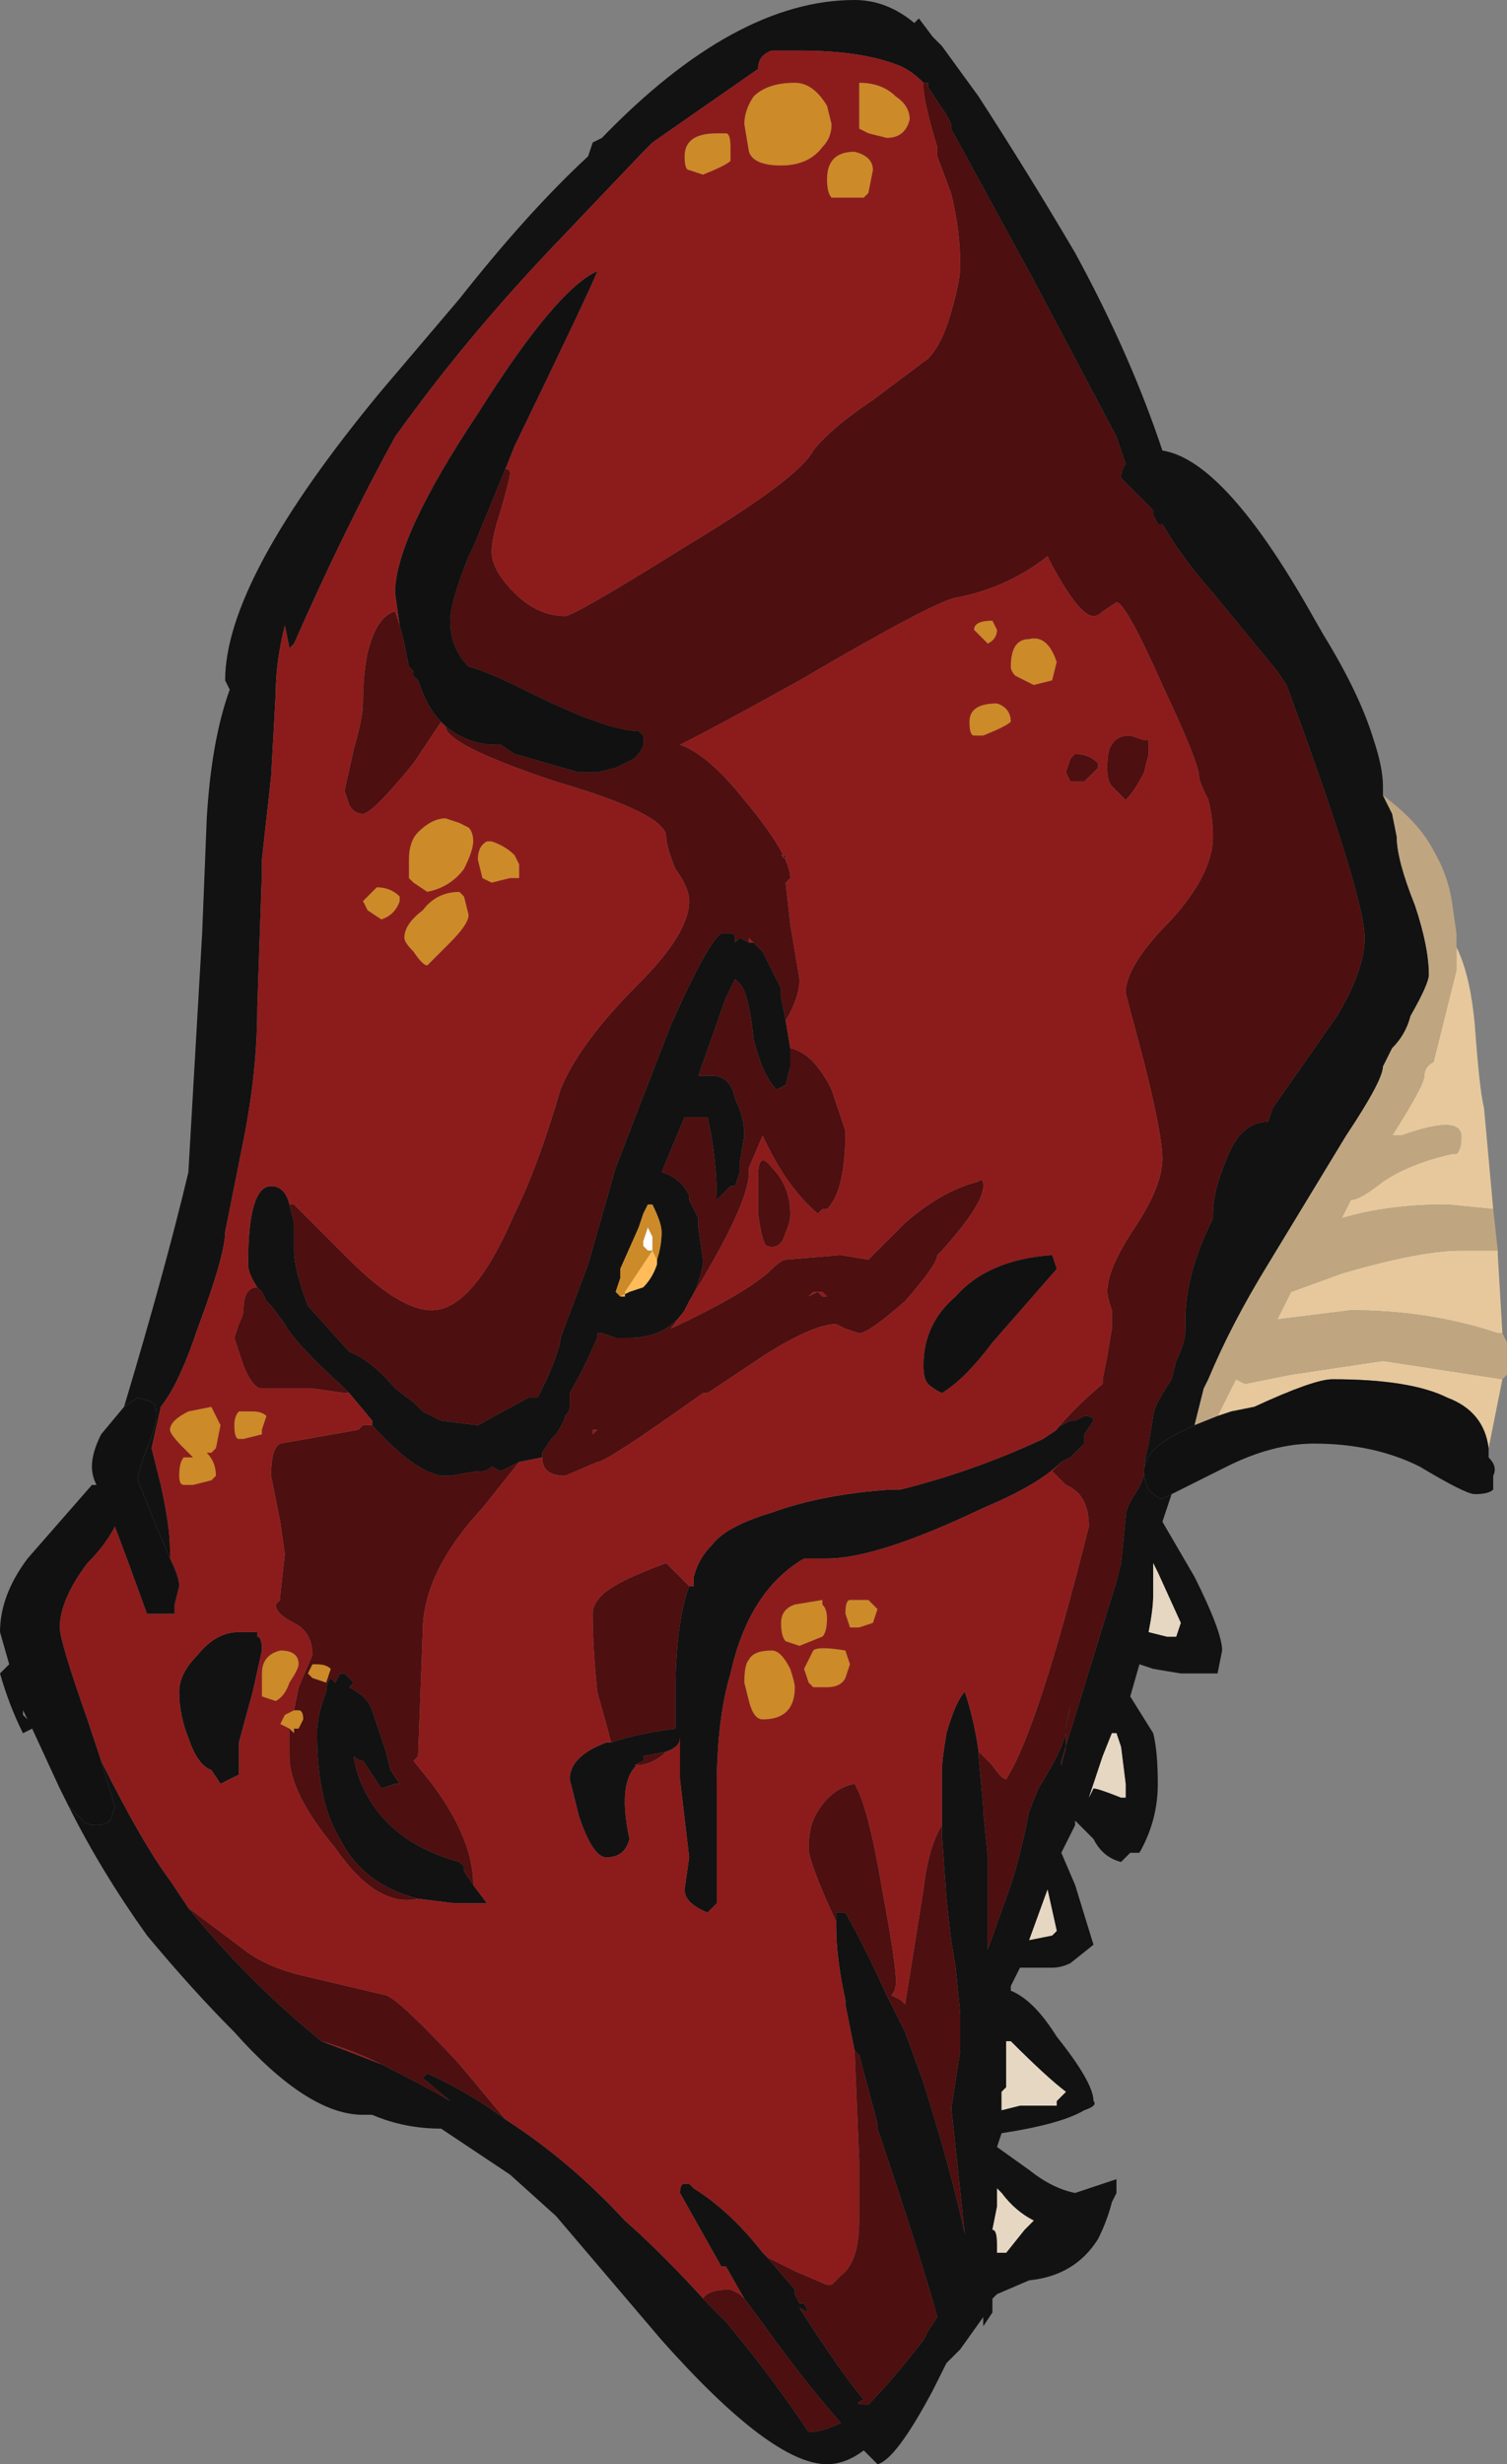 <?xml version="1.0" encoding="UTF-8" standalone="no"?>
<svg xmlns:ffdec="https://www.free-decompiler.com/flash" xmlns:xlink="http://www.w3.org/1999/xlink" ffdec:objectType="shape" height="26.8px" width="16.4px" xmlns="http://www.w3.org/2000/svg">
  <rect width="100%" height="100%" fill="#808080" stroke="none"/>
  <g transform="matrix(1.0, 0.0, 0.0, 1.0, 9.65, 26.25)">
    <path d="M-8.3 -10.95 Q-7.85 -12.45 -7.6 -13.5 L-7.45 -16.1 -7.4 -17.35 Q-7.35 -18.2 -7.15 -18.75 L-7.2 -18.85 Q-7.2 -19.95 -5.5 -22.0 L-4.65 -23.0 Q-3.9 -23.95 -3.25 -24.55 L-3.2 -24.7 -3.1 -24.75 Q-1.65 -26.25 -0.35 -26.25 0.0 -26.25 0.3 -26.0 L0.35 -26.05 0.5 -25.85 0.6 -25.75 1.0 -25.2 Q1.55 -24.35 2.05 -23.5 2.65 -22.4 3.0 -21.35 3.65 -21.25 4.55 -19.7 L4.75 -19.35 Q5.15 -18.7 5.3 -18.2 5.4 -17.9 5.4 -17.7 L5.4 -17.6 5.5 -17.4 5.55 -17.15 Q5.55 -16.9 5.75 -16.4 5.9 -15.95 5.9 -15.65 5.9 -15.55 5.7 -15.2 5.65 -15.0 5.5 -14.85 L5.4 -14.65 Q5.4 -14.5 5.0 -13.9 L4.15 -12.5 Q3.75 -11.85 3.5 -11.25 L3.45 -11.15 3.35 -10.75 3.25 -10.7 Q2.8 -10.5 2.8 -10.25 2.8 -10.15 2.85 -10.05 2.95 -9.95 3.0 -9.95 L3.1 -10.0 3.0 -9.7 3.35 -9.1 Q3.65 -8.5 3.65 -8.3 L3.6 -8.05 3.2 -8.05 2.9 -8.1 2.75 -8.15 2.65 -7.8 2.9 -7.4 Q2.95 -7.2 2.95 -6.85 2.95 -6.45 2.75 -6.1 L2.65 -6.1 2.55 -6.0 Q2.35 -6.05 2.25 -6.25 L2.05 -6.45 2.05 -6.4 1.9 -6.1 2.05 -5.75 2.25 -5.1 2.0 -4.9 Q1.9 -4.85 1.8 -4.85 L1.45 -4.85 1.35 -4.65 1.35 -4.6 Q1.6 -4.5 1.85 -4.1 2.25 -3.6 2.25 -3.4 2.3 -3.35 2.15 -3.3 1.9 -3.15 1.25 -3.05 L1.2 -2.9 1.55 -2.65 Q1.8 -2.45 2.05 -2.4 L2.5 -2.55 2.5 -2.4 2.45 -2.3 Q2.4 -2.1 2.3 -1.9 2.05 -1.5 1.55 -1.45 L1.2 -1.3 1.15 -1.25 1.15 -1.1 1.05 -0.95 1.05 -1.05 0.8 -0.7 0.65 -0.55 0.5 -0.25 Q0.1 0.5 -0.1 0.55 L-0.25 0.4 Q-0.45 0.55 -0.65 0.55 -1.25 0.55 -2.45 -0.8 L-3.6 -2.15 -4.1 -2.6 -4.85 -3.1 Q-5.25 -3.1 -5.6 -3.25 L-5.7 -3.25 Q-6.3 -3.25 -7.1 -4.15 -7.55 -4.6 -8.05 -5.2 -8.55 -5.9 -8.9 -6.6 L-8.75 -6.45 Q-8.7 -6.4 -8.6 -6.4 -8.5 -6.4 -8.45 -6.45 L-8.4 -6.6 -8.55 -7.1 Q-8.1 -6.2 -7.8 -5.8 L-7.6 -5.5 Q-6.95 -4.7 -6.15 -4.05 L-5.5 -3.8 Q-5.0 -3.55 -4.75 -3.4 L-5.05 -3.65 -5.0 -3.7 Q-4.55 -3.5 -4.15 -3.2 -3.45 -2.75 -2.85 -2.1 -2.45 -1.75 -1.95 -1.2 L-1.75 -1.0 Q-1.25 -0.4 -0.85 0.2 -0.7 0.2 -0.5 0.1 -0.9 -0.35 -1.4 -1.05 L-1.55 -1.25 -1.75 -1.6 -1.8 -1.6 -2.25 -2.4 Q-2.25 -2.5 -2.2 -2.5 L-2.15 -2.5 -2.1 -2.45 Q-1.7 -2.2 -1.35 -1.75 L-1.3 -1.7 -1.0 -1.35 -1.0 -1.3 -0.95 -1.2 -0.9 -1.2 -0.85 -1.1 -0.95 -1.15 Q-0.5 -0.45 -0.25 -0.15 -0.4 -0.1 -0.2 -0.1 0.05 -0.35 0.4 -0.8 L0.45 -0.9 0.55 -1.05 Q0.4 -1.6 0.0 -2.8 L-0.1 -3.1 -0.1 -3.15 -0.3 -3.9 -0.35 -3.95 -0.45 -4.45 -0.45 -4.5 Q-0.55 -4.95 -0.55 -5.3 L-0.55 -5.35 -0.55 -5.45 -0.45 -5.45 Q-0.25 -5.1 0.0 -4.55 L0.2 -4.15 0.4 -3.6 Q0.7 -2.65 0.85 -1.95 L0.7 -3.35 0.7 -3.3 0.8 -3.95 0.8 -4.35 0.75 -4.85 0.7 -5.15 0.65 -5.6 0.6 -6.3 0.6 -6.4 0.6 -7.0 Q0.6 -7.1 0.65 -7.4 0.75 -7.75 0.85 -7.85 0.95 -7.55 1.0 -7.2 L1.0 -7.15 1.05 -6.6 1.05 -6.55 1.1 -6.05 1.1 -5.05 1.35 -5.75 Q1.45 -6.05 1.55 -6.55 L1.65 -6.8 Q1.9 -7.2 1.95 -7.4 L1.95 -7.25 1.9 -7.05 1.9 -7.1 2.5 -9.05 2.55 -9.25 2.6 -9.75 Q2.6 -9.85 2.7 -10.0 2.8 -10.15 2.8 -10.25 2.8 -10.35 2.85 -10.55 L2.9 -10.85 Q2.9 -10.95 3.1 -11.25 L3.15 -11.45 Q3.25 -11.65 3.25 -11.8 L3.25 -11.9 Q3.25 -12.4 3.55 -13.0 L3.55 -13.05 Q3.55 -13.3 3.7 -13.65 3.85 -14.05 4.15 -14.05 L4.2 -14.2 4.9 -15.2 Q5.2 -15.7 5.2 -16.05 5.2 -16.5 4.35 -18.8 L4.25 -18.95 3.55 -19.8 Q3.2 -20.2 3.0 -20.55 L2.95 -20.55 2.9 -20.65 2.9 -20.7 2.55 -21.05 Q2.55 -21.15 2.6 -21.2 2.55 -21.35 2.5 -21.5 L1.6 -23.2 0.7 -24.85 0.7 -24.9 0.65 -25.0 0.45 -25.3 0.45 -25.35 0.4 -25.35 Q0.25 -25.5 0.1 -25.55 -0.3 -25.7 -0.95 -25.7 L-1.25 -25.7 Q-1.4 -25.65 -1.4 -25.5 L-2.55 -24.7 -2.65 -24.6 -3.65 -23.55 Q-4.6 -22.55 -5.35 -21.5 -5.9 -20.5 -6.45 -19.25 L-6.5 -19.2 -6.55 -19.45 Q-6.65 -19.05 -6.65 -18.7 L-6.7 -17.8 -6.8 -16.9 -6.8 -16.75 -6.85 -15.3 Q-6.85 -14.6 -7.0 -13.85 L-7.2 -12.85 Q-7.2 -12.6 -7.5 -11.8 -7.7 -11.2 -7.9 -10.95 L-8.0 -10.5 -7.9 -10.1 Q-7.8 -9.65 -7.8 -9.4 L-7.8 -9.3 -7.95 -9.65 -8.15 -10.15 Q-8.15 -10.25 -8.05 -10.5 -7.95 -10.75 -7.95 -10.85 -7.95 -11.0 -8.0 -11.0 L-8.15 -11.05 -8.3 -10.95 M-6.5 -13.15 L-6.45 -12.95 -6.45 -12.65 Q-6.45 -12.45 -6.3 -12.05 L-5.85 -11.55 Q-5.6 -11.45 -5.35 -11.15 L-5.15 -11.0 -5.05 -10.9 -4.85 -10.8 -4.45 -10.75 -3.9 -11.05 -3.8 -11.05 -3.7 -11.25 Q-3.55 -11.6 -3.55 -11.7 L-3.25 -12.5 -2.95 -13.55 -2.7 -14.2 -2.35 -15.1 Q-1.95 -16.0 -1.8 -16.1 L-1.7 -16.1 Q-1.65 -16.1 -1.65 -16.05 L-1.65 -16.0 -1.6 -16.05 -1.5 -16.0 -1.45 -16.0 -1.35 -15.9 -1.15 -15.5 -1.15 -15.4 -1.1 -15.15 -1.05 -14.85 -1.05 -14.65 -1.1 -14.45 -1.2 -14.4 Q-1.35 -14.55 -1.45 -14.95 -1.5 -15.45 -1.6 -15.55 L-1.65 -15.6 -1.75 -15.4 -2.05 -14.55 -1.9 -14.55 Q-1.7 -14.55 -1.65 -14.3 -1.55 -14.1 -1.55 -13.9 L-1.6 -13.6 -1.6 -13.5 -1.65 -13.35 -1.7 -13.35 -1.75 -13.3 Q-1.8 -13.25 -1.85 -13.2 -1.85 -13.65 -1.95 -14.1 L-2.2 -14.1 -2.45 -13.5 Q-2.25 -13.45 -2.15 -13.25 L-2.15 -13.2 -2.05 -13.0 -2.05 -12.95 -2.05 -12.9 -2.0 -12.55 -2.0 -12.5 Q-2.05 -12.25 -2.15 -12.1 L-2.2 -12.0 Q-2.4 -11.7 -2.8 -11.7 L-2.95 -11.7 -3.1 -11.75 -3.15 -11.75 -3.15 -11.7 Q-3.3 -11.35 -3.45 -11.1 -3.45 -11.05 -3.45 -10.95 -3.45 -10.9 -3.5 -10.85 -3.5 -10.8 -3.6 -10.65 L-3.65 -10.6 -3.75 -10.45 -3.75 -10.4 -4.0 -10.35 -4.2 -10.25 -4.3 -10.3 Q-4.35 -10.25 -4.4 -10.25 L-4.45 -10.25 -4.75 -10.2 -4.85 -10.2 Q-5.15 -10.25 -5.6 -10.75 L-5.6 -10.8 -5.85 -11.1 -5.9 -11.15 Q-6.45 -11.65 -6.55 -11.85 L-6.7 -12.05 -6.75 -12.1 -6.8 -12.2 -6.85 -12.25 Q-6.95 -12.4 -6.95 -12.5 -6.95 -13.35 -6.7 -13.35 -6.55 -13.35 -6.5 -13.15 M1.85 -10.7 L1.8 -10.7 2.0 -10.8 2.05 -10.8 2.15 -10.85 Q2.25 -10.85 2.25 -10.8 L2.15 -10.65 2.15 -10.55 2.0 -10.4 1.9 -10.35 Q1.65 -10.1 1.05 -9.85 -0.1 -9.3 -0.65 -9.3 L-0.9 -9.3 Q-1.5 -8.95 -1.7 -8.05 -1.85 -7.55 -1.85 -6.8 L-1.85 -5.55 -1.95 -5.45 Q-2.2 -5.55 -2.2 -5.7 L-2.15 -6.05 -2.25 -6.9 -2.25 -7.35 Q-2.25 -7.25 -2.4 -7.2 L-2.65 -7.15 -2.65 -7.1 Q-2.95 -6.95 -2.8 -6.25 -2.85 -6.05 -3.05 -6.05 -3.2 -6.05 -3.35 -6.5 L-3.45 -6.9 Q-3.45 -7.15 -3.05 -7.3 L-3.0 -7.3 Q-2.7 -7.4 -2.3 -7.45 L-2.3 -7.8 Q-2.3 -8.6 -2.15 -9.0 L-2.1 -9.0 -2.1 -9.1 Q-2.05 -9.3 -1.9 -9.45 -1.75 -9.65 -1.25 -9.8 -0.7 -10.0 0.05 -10.05 L0.15 -10.05 Q0.95 -10.25 1.7 -10.6 L1.85 -10.7 M-4.5 -5.75 L-4.35 -5.55 -4.7 -5.55 -5.1 -5.6 Q-5.7 -5.75 -5.95 -6.25 -6.2 -6.65 -6.2 -7.4 -6.2 -7.6 -6.1 -7.85 -6.1 -7.95 -6.05 -8.0 L-6.0 -7.95 -5.95 -8.05 -5.9 -8.05 -5.8 -7.95 -5.85 -7.9 Q-5.65 -7.8 -5.6 -7.65 L-5.45 -7.2 -5.4 -7.0 -5.3 -6.85 -5.35 -6.85 -5.5 -6.8 -5.7 -7.1 Q-5.75 -7.1 -5.8 -7.15 -5.75 -6.8 -5.5 -6.5 -5.2 -6.15 -4.65 -6.0 L-4.6 -5.95 -4.6 -5.9 -4.5 -5.75 M2.0 -7.7 L1.95 -7.45 1.95 -7.5 2.0 -7.7 M2.45 -7.4 L2.35 -7.15 2.2 -6.7 2.25 -6.8 Q2.3 -6.8 2.55 -6.7 L2.6 -6.7 2.6 -6.85 2.55 -7.25 2.5 -7.4 2.45 -7.4 M2.9 -9.25 L2.9 -8.9 Q2.9 -8.75 2.85 -8.5 L3.05 -8.45 3.15 -8.45 3.2 -8.6 2.95 -9.15 2.9 -9.25 M1.3 -4.05 L1.3 -3.55 1.25 -3.5 1.25 -3.3 1.45 -3.35 1.85 -3.35 1.85 -3.4 1.95 -3.5 Q1.75 -3.65 1.35 -4.05 L1.3 -4.05 M1.8 -5.2 L1.85 -5.25 1.75 -5.7 1.55 -5.15 1.8 -5.2 M1.6 -2.1 Q1.4 -2.2 1.25 -2.4 L1.2 -2.45 1.2 -2.25 1.15 -2.0 Q1.2 -2.0 1.2 -1.85 L1.2 -1.75 1.3 -1.75 1.5 -2.0 1.6 -2.1 M-2.5 -12.55 Q-2.45 -12.7 -2.45 -12.85 -2.45 -12.95 -2.55 -13.15 L-2.6 -13.15 -2.65 -13.05 -2.7 -12.9 -2.9 -12.45 -2.9 -12.35 -2.95 -12.2 -2.9 -12.15 -2.8 -12.2 -2.65 -12.25 Q-2.55 -12.35 -2.5 -12.5 L-2.5 -12.55 M-7.7 -7.85 Q-7.7 -8.05 -7.5 -8.25 -7.3 -8.5 -7.05 -8.5 L-6.85 -8.5 -6.85 -8.45 Q-6.8 -8.45 -6.8 -8.3 L-6.9 -7.85 -7.05 -7.3 Q-7.05 -7.2 -7.05 -7.1 L-7.05 -6.95 -7.25 -6.85 -7.35 -7.0 Q-7.5 -7.05 -7.6 -7.35 -7.7 -7.6 -7.7 -7.85" fill="#121212" fill-rule="evenodd" stroke="none"/>
    <path d="M0.0 -24.75 L-0.2 -24.8 -0.3 -24.85 -0.3 -25.35 Q-0.05 -25.35 0.1 -25.2 0.25 -25.1 0.25 -24.95 0.2 -24.75 0.0 -24.75 M1.35 -19.0 Q1.35 -19.3 1.55 -19.3 1.75 -19.35 1.85 -19.05 L1.8 -18.85 1.6 -18.8 1.4 -18.9 Q1.35 -18.95 1.35 -19.0 M1.1 -19.25 Q1.0 -19.35 0.95 -19.4 0.95 -19.5 1.15 -19.5 L1.2 -19.4 Q1.2 -19.3 1.1 -19.25 M1.35 -18.4 Q1.3 -18.35 1.05 -18.25 L0.95 -18.25 Q0.9 -18.25 0.9 -18.4 0.9 -18.6 1.2 -18.6 1.35 -18.55 1.35 -18.4 M-6.5 -7.45 L-6.6 -7.5 -6.55 -7.6 -6.45 -7.65 -6.4 -7.65 Q-6.35 -7.65 -6.35 -7.55 L-6.4 -7.45 -6.45 -7.45 -6.45 -7.4 -6.5 -7.45 M-1.75 -24.8 Q-1.7 -24.8 -1.7 -24.65 L-1.7 -24.5 Q-1.75 -24.45 -2.0 -24.35 L-2.15 -24.4 Q-2.2 -24.4 -2.2 -24.55 -2.2 -24.8 -1.85 -24.8 L-1.75 -24.8 M-1.0 -25.35 Q-0.8 -25.35 -0.65 -25.1 L-0.6 -24.9 Q-0.6 -24.75 -0.7 -24.65 -0.85 -24.45 -1.15 -24.45 -1.45 -24.45 -1.5 -24.6 L-1.55 -24.9 Q-1.55 -25.05 -1.45 -25.2 -1.3 -25.35 -1.0 -25.35 M-0.15 -24.4 L-0.2 -24.15 -0.25 -24.1 -0.6 -24.1 Q-0.65 -24.15 -0.65 -24.3 -0.65 -24.6 -0.35 -24.6 -0.15 -24.55 -0.15 -24.4 M-4.05 -16.95 L-4.0 -16.85 -4.0 -16.7 -4.1 -16.7 -4.3 -16.65 -4.4 -16.7 -4.45 -16.9 Q-4.45 -17.05 -4.35 -17.1 L-4.3 -17.1 Q-4.15 -17.05 -4.05 -16.95 M-4.55 -17.25 Q-4.5 -17.2 -4.5 -17.1 -4.5 -17.0 -4.6 -16.8 -4.75 -16.6 -5.0 -16.55 L-5.15 -16.65 -5.2 -16.7 -5.2 -16.9 Q-5.2 -17.1 -5.1 -17.2 -4.95 -17.35 -4.8 -17.35 L-4.65 -17.3 -4.55 -17.25 M-5.05 -16.35 Q-4.9 -16.55 -4.65 -16.55 L-4.6 -16.5 -4.55 -16.3 Q-4.55 -16.2 -4.75 -16.0 L-5.0 -15.75 Q-5.05 -15.75 -5.15 -15.9 -5.25 -16.0 -5.25 -16.05 -5.25 -16.2 -5.05 -16.35 M-5.3 -16.45 Q-5.35 -16.3 -5.5 -16.25 L-5.65 -16.35 -5.7 -16.45 -5.55 -16.6 Q-5.4 -16.6 -5.3 -16.5 L-5.3 -16.45 M-2.9 -12.15 L-2.95 -12.2 -2.9 -12.35 -2.9 -12.45 -2.7 -12.9 -2.65 -13.05 -2.6 -13.15 -2.55 -13.15 Q-2.45 -12.95 -2.45 -12.85 -2.45 -12.7 -2.5 -12.55 L-2.55 -12.65 -2.85 -12.2 -2.85 -12.15 -2.9 -12.15 M-2.55 -12.65 L-2.55 -12.8 -2.6 -12.9 -2.65 -12.75 -2.65 -12.7 -2.6 -12.65 -2.55 -12.65 M-0.2 -8.85 L-0.1 -8.75 -0.15 -8.6 -0.3 -8.55 -0.4 -8.55 -0.45 -8.7 Q-0.45 -8.85 -0.4 -8.85 L-0.2 -8.85 M-1.5 -8.2 Q-1.45 -8.3 -1.25 -8.3 -1.15 -8.3 -1.05 -8.1 -1.0 -7.95 -1.0 -7.9 -1.0 -7.55 -1.35 -7.55 -1.45 -7.55 -1.5 -7.75 L-1.55 -7.95 Q-1.55 -8.15 -1.5 -8.2 M-0.7 -8.8 Q-0.65 -8.75 -0.65 -8.65 -0.65 -8.5 -0.7 -8.45 L-0.95 -8.35 -1.1 -8.4 Q-1.15 -8.45 -1.15 -8.6 -1.15 -8.75 -1.0 -8.8 L-0.7 -8.85 -0.7 -8.8 M-0.4 -8.15 L-0.45 -8.0 Q-0.5 -7.9 -0.65 -7.9 L-0.8 -7.9 -0.85 -7.95 -0.9 -8.1 -0.8 -8.3 Q-0.75 -8.35 -0.45 -8.3 L-0.4 -8.15 M-7.6 -10.9 L-7.35 -10.95 -7.25 -10.75 -7.3 -10.5 -7.35 -10.45 -7.4 -10.45 Q-7.3 -10.35 -7.3 -10.2 L-7.35 -10.15 -7.55 -10.1 -7.65 -10.1 Q-7.7 -10.1 -7.7 -10.2 -7.7 -10.35 -7.65 -10.4 L-7.55 -10.4 -7.65 -10.5 Q-7.8 -10.65 -7.8 -10.7 -7.8 -10.8 -7.6 -10.9 M-6.8 -10.7 L-6.8 -10.65 -7.0 -10.6 -7.05 -10.6 Q-7.1 -10.6 -7.1 -10.75 -7.1 -10.85 -7.05 -10.9 L-6.9 -10.9 Q-6.8 -10.9 -6.75 -10.85 L-6.8 -10.7 M-6.5 -7.95 Q-6.55 -7.8 -6.65 -7.75 L-6.8 -7.8 -6.8 -8.05 Q-6.8 -8.25 -6.6 -8.3 -6.4 -8.3 -6.4 -8.15 -6.4 -8.1 -6.5 -7.95 M-6.3 -8.05 L-6.25 -8.15 -6.2 -8.15 Q-6.1 -8.15 -6.05 -8.1 L-6.1 -7.95 -6.25 -8.0 -6.3 -8.05" fill="#cc8a28" fill-rule="evenodd" stroke="none"/>
    <path d="M-2.9 -12.15 L-2.85 -12.15 -2.85 -12.2 -2.55 -12.65 -2.5 -12.55 -2.5 -12.5 Q-2.55 -12.35 -2.65 -12.25 L-2.8 -12.2 -2.9 -12.15" fill="#ffbc59" fill-rule="evenodd" stroke="none"/>
    <path d="M-2.55 -12.65 L-2.6 -12.65 -2.65 -12.7 -2.65 -12.75 -2.6 -12.9 -2.55 -12.8 -2.55 -12.65" fill="#ffffff" fill-rule="evenodd" stroke="none"/>
    <path d="M0.4 -25.35 L0.45 -25.35 0.45 -25.3 0.65 -25.0 0.7 -24.9 0.7 -24.85 1.6 -23.2 2.5 -21.5 Q2.55 -21.35 2.6 -21.2 2.55 -21.15 2.55 -21.05 L2.9 -20.7 2.9 -20.65 2.95 -20.55 3.0 -20.55 Q3.2 -20.2 3.55 -19.8 L4.25 -18.95 4.35 -18.8 Q5.2 -16.5 5.2 -16.05 5.2 -15.7 4.9 -15.2 L4.2 -14.2 4.15 -14.05 Q3.85 -14.05 3.7 -13.65 3.55 -13.3 3.55 -13.05 L3.55 -13.0 Q3.25 -12.4 3.25 -11.9 L3.25 -11.8 Q3.25 -11.65 3.15 -11.45 L3.1 -11.25 Q2.9 -10.95 2.9 -10.85 L2.85 -10.55 Q2.8 -10.35 2.8 -10.25 2.8 -10.15 2.7 -10.0 2.6 -9.85 2.6 -9.75 L2.55 -9.25 2.5 -9.05 1.9 -7.1 1.9 -7.05 1.95 -7.25 1.95 -7.4 Q1.9 -7.2 1.65 -6.8 L1.55 -6.55 Q1.45 -6.05 1.35 -5.75 L1.1 -5.05 1.1 -6.05 1.05 -6.55 1.05 -6.6 1.0 -7.15 1.0 -7.2 1.15 -7.05 Q1.25 -6.9 1.3 -6.9 1.65 -7.45 2.2 -9.65 2.2 -10.0 1.95 -10.1 L1.8 -10.25 1.9 -10.35 2.0 -10.4 2.15 -10.55 2.15 -10.65 2.25 -10.8 Q2.25 -10.85 2.15 -10.85 L2.05 -10.8 2.0 -10.8 1.8 -10.7 1.85 -10.7 Q2.0 -10.9 2.35 -11.2 L2.35 -11.25 2.4 -11.5 2.45 -11.8 2.45 -12.0 Q2.4 -12.15 2.4 -12.2 2.4 -12.45 2.7 -12.9 3.0 -13.35 3.0 -13.65 3.0 -13.9 2.8 -14.7 L2.6 -15.45 Q2.6 -15.75 3.1 -16.25 3.55 -16.75 3.55 -17.15 3.55 -17.35 3.5 -17.55 3.4 -17.75 3.4 -17.8 3.4 -17.95 3.0 -18.8 2.6 -19.7 2.5 -19.7 L2.35 -19.6 Q2.3 -19.55 2.25 -19.55 2.1 -19.55 1.8 -20.1 L1.75 -20.2 Q1.3 -19.85 0.75 -19.75 0.5 -19.7 -0.95 -18.85 -1.85 -18.35 -2.25 -18.15 -1.95 -18.05 -1.55 -17.55 -1.05 -16.95 -1.05 -16.7 L-1.1 -16.65 -1.05 -16.2 -0.95 -15.6 Q-0.95 -15.4 -1.1 -15.15 L-1.15 -15.4 -1.15 -15.5 -1.35 -15.9 -1.45 -16.0 -1.5 -16.05 -1.5 -16.0 -1.6 -16.05 -1.65 -16.0 -1.65 -16.05 Q-1.65 -16.1 -1.7 -16.1 L-1.8 -16.1 Q-1.95 -16.0 -2.35 -15.1 L-2.7 -14.2 -2.95 -13.55 -3.25 -12.5 -3.55 -11.7 Q-3.55 -11.6 -3.7 -11.25 L-3.8 -11.05 -3.9 -11.05 -4.45 -10.75 -4.85 -10.8 -5.05 -10.9 -5.15 -11.0 -5.35 -11.15 Q-5.6 -11.45 -5.85 -11.55 L-6.3 -12.05 Q-6.45 -12.45 -6.45 -12.65 L-6.45 -12.95 -6.5 -13.15 -6.45 -13.15 -5.85 -12.55 Q-5.3 -12.0 -4.95 -12.0 -4.5 -12.0 -4.05 -13.05 -3.8 -13.55 -3.55 -14.4 -3.35 -14.9 -2.7 -15.55 -2.15 -16.1 -2.15 -16.45 -2.15 -16.6 -2.3 -16.8 -2.4 -17.05 -2.4 -17.15 -2.4 -17.4 -3.6 -17.75 -4.8 -18.15 -4.8 -18.35 -4.55 -18.15 -4.25 -18.15 L-4.2 -18.15 -4.05 -18.05 -3.35 -17.85 -3.15 -17.85 -2.95 -17.9 -2.75 -18.0 Q-2.65 -18.1 -2.65 -18.15 L-2.65 -18.25 -2.7 -18.3 Q-3.05 -18.3 -3.95 -18.75 -4.35 -18.95 -4.55 -19.0 -4.75 -19.2 -4.75 -19.5 -4.75 -19.7 -4.55 -20.2 L-4.5 -20.3 -4.15 -21.15 Q-4.1 -21.15 -4.1 -21.1 -4.1 -21.05 -4.2 -20.7 -4.3 -20.4 -4.3 -20.25 -4.3 -20.05 -4.05 -19.8 -3.8 -19.55 -3.5 -19.55 -3.4 -19.55 -2.2 -20.3 -0.95 -21.05 -0.8 -21.35 -0.6 -21.6 -0.15 -21.9 L0.45 -22.35 Q0.6 -22.5 0.7 -22.85 0.8 -23.2 0.8 -23.35 0.8 -23.75 0.7 -24.15 L0.55 -24.55 0.55 -24.65 Q0.4 -25.15 0.4 -25.3 L0.4 -25.35 M0.6 -6.4 L0.6 -6.3 0.65 -5.6 0.7 -5.15 0.75 -4.85 0.8 -4.35 0.8 -3.95 0.7 -3.3 0.7 -3.35 0.85 -1.95 Q0.7 -2.65 0.4 -3.6 L0.2 -4.15 0.0 -4.55 Q-0.25 -5.1 -0.45 -5.45 L-0.55 -5.45 -0.55 -5.35 Q-0.85 -6.0 -0.85 -6.15 -0.85 -6.4 -0.75 -6.55 -0.6 -6.8 -0.35 -6.85 -0.2 -6.6 -0.05 -5.7 0.1 -4.9 0.1 -4.7 0.1 -4.6 0.05 -4.55 L0.05 -4.55 0.15 -4.5 0.2 -4.45 0.4 -5.7 Q0.45 -6.15 0.6 -6.4 M-0.45 -4.5 L-0.45 -4.45 -0.45 -4.5 M-0.35 -3.95 L-0.3 -3.9 -0.1 -3.15 -0.1 -3.1 0.0 -2.8 Q0.4 -1.6 0.55 -1.05 L0.45 -0.9 0.4 -0.8 Q0.05 -0.35 -0.2 -0.1 -0.4 -0.1 -0.25 -0.15 -0.5 -0.45 -0.95 -1.15 L-0.85 -1.1 -0.9 -1.2 -0.95 -1.2 -1.0 -1.3 -1.0 -1.35 -1.3 -1.7 -1.0 -1.55 -0.65 -1.4 -0.6 -1.4 -0.5 -1.5 Q-0.3 -1.65 -0.3 -2.1 L-0.3 -2.75 -0.35 -3.95 M-1.55 -1.25 L-1.4 -1.05 Q-0.9 -0.35 -0.5 0.1 -0.7 0.2 -0.85 0.2 -1.25 -0.4 -1.75 -1.0 L-1.95 -1.2 -2.0 -1.25 Q-1.95 -1.35 -1.7 -1.35 L-1.6 -1.3 -1.55 -1.25 M-4.15 -3.2 Q-4.55 -3.5 -5.0 -3.7 L-5.05 -3.65 -4.75 -3.4 Q-5.0 -3.55 -5.5 -3.8 -5.8 -3.95 -6.15 -4.05 -6.95 -4.7 -7.6 -5.5 L-7.0 -5.05 Q-6.75 -4.85 -6.3 -4.75 L-5.45 -4.55 Q-5.3 -4.5 -4.65 -3.8 L-4.15 -3.2 M1.95 -17.85 L2.0 -18.0 2.05 -18.05 Q2.2 -18.05 2.3 -17.95 L2.3 -17.9 2.15 -17.75 2.0 -17.75 1.95 -17.85 M2.8 -18.2 L2.85 -18.2 2.85 -18.05 2.8 -17.85 Q2.7 -17.65 2.6 -17.55 L2.45 -17.7 Q2.4 -17.75 2.4 -17.9 2.4 -18.1 2.45 -18.15 2.5 -18.25 2.65 -18.25 L2.8 -18.2 M-2.2 -12.0 L-2.35 -11.8 Q-1.6 -12.15 -1.3 -12.4 -1.15 -12.55 -1.1 -12.55 L-0.5 -12.6 -0.2 -12.55 0.2 -12.95 Q0.6 -13.3 1.0 -13.4 1.05 -13.45 1.05 -13.35 1.05 -13.15 0.6 -12.65 L0.55 -12.6 0.55 -12.6 Q0.55 -12.5 0.2 -12.1 -0.2 -11.75 -0.3 -11.75 L-0.45 -11.8 -0.55 -11.85 Q-0.8 -11.85 -1.35 -11.5 L-1.95 -11.1 -2.0 -11.1 Q-3.05 -10.35 -3.15 -10.35 L-3.5 -10.2 Q-3.75 -10.2 -3.75 -10.4 L-3.75 -10.45 -3.65 -10.6 -3.6 -10.65 Q-3.5 -10.8 -3.5 -10.85 -3.45 -10.9 -3.45 -10.95 -3.45 -11.05 -3.45 -11.1 -3.3 -11.35 -3.15 -11.7 L-3.15 -11.75 -3.1 -11.75 -2.95 -11.7 -2.8 -11.7 Q-2.4 -11.7 -2.2 -12.0 M-4.0 -10.35 L-4.4 -9.85 Q-5.05 -9.15 -5.05 -8.5 L-5.1 -7.15 -5.15 -7.1 -4.95 -6.85 Q-4.5 -6.25 -4.5 -5.75 L-4.6 -5.9 -4.6 -5.95 -4.65 -6.0 Q-5.2 -6.15 -5.5 -6.5 -5.75 -6.8 -5.8 -7.15 -5.75 -7.1 -5.7 -7.1 L-5.5 -6.8 -5.35 -6.85 -5.3 -6.85 -5.4 -7.0 -5.45 -7.2 -5.6 -7.65 Q-5.65 -7.8 -5.85 -7.9 L-5.8 -7.95 -5.9 -8.05 -5.95 -8.05 -6.0 -7.95 -6.05 -8.0 Q-6.1 -7.95 -6.1 -7.85 -6.2 -7.6 -6.2 -7.4 -6.2 -6.65 -5.95 -6.25 -5.7 -5.75 -5.1 -5.6 -5.55 -5.5 -6.0 -6.15 -6.5 -6.75 -6.5 -7.15 L-6.5 -7.45 -6.45 -7.4 -6.45 -7.45 -6.4 -7.45 -6.35 -7.55 Q-6.35 -7.65 -6.4 -7.65 L-6.45 -7.65 -6.4 -7.9 -6.25 -8.25 Q-6.25 -8.5 -6.45 -8.6 -6.65 -8.7 -6.65 -8.8 L-6.6 -8.85 -6.6 -8.9 -6.55 -9.35 -6.6 -9.7 -6.7 -10.2 Q-6.7 -10.5 -6.6 -10.55 L-5.75 -10.7 -5.7 -10.75 -5.6 -10.75 Q-5.15 -10.25 -4.85 -10.2 L-4.75 -10.2 -4.45 -10.25 -4.4 -10.25 Q-4.35 -10.25 -4.3 -10.3 L-4.2 -10.25 -4.0 -10.35 M-5.85 -11.1 L-5.9 -11.1 -6.25 -11.15 -6.8 -11.15 Q-6.9 -11.15 -7.0 -11.4 L-7.1 -11.7 -7.05 -11.85 Q-7.0 -11.95 -7.0 -12.0 -7.0 -12.25 -6.85 -12.25 L-6.8 -12.2 -6.75 -12.1 -6.7 -12.05 -6.55 -11.85 Q-6.45 -11.65 -5.9 -11.15 L-5.85 -11.1 M-2.15 -9.0 Q-2.3 -8.6 -2.3 -7.8 L-2.3 -7.45 Q-2.7 -7.4 -3.0 -7.3 -3.05 -7.5 -3.15 -7.85 -3.2 -8.35 -3.2 -8.7 -3.2 -8.8 -3.1 -8.9 -2.95 -9.05 -2.4 -9.25 L-2.15 -9.0 M-2.65 -7.1 L-2.65 -7.15 -2.4 -7.2 Q-2.55 -7.05 -2.75 -7.05 L-2.65 -7.1 M2.0 -7.7 L1.95 -7.5 1.95 -7.45 2.0 -7.7 M-5.3 -19.45 L-5.25 -19.25 -5.2 -19.0 -5.15 -18.95 -5.15 -18.9 -5.1 -18.85 Q-5.0 -18.55 -4.85 -18.4 L-5.15 -17.95 Q-5.6 -17.4 -5.7 -17.4 -5.8 -17.4 -5.85 -17.5 L-5.9 -17.65 -5.8 -18.1 Q-5.7 -18.45 -5.7 -18.6 -5.7 -18.9 -5.65 -19.15 -5.55 -19.55 -5.35 -19.6 L-5.3 -19.45 M-1.1 -16.9 L-1.15 -16.95 -1.1 -16.95 -1.1 -16.9 M-2.05 -12.95 L-2.05 -13.0 -2.15 -13.2 -2.15 -13.25 Q-2.25 -13.45 -2.45 -13.5 L-2.2 -14.1 -1.95 -14.1 Q-1.85 -13.65 -1.85 -13.2 -1.8 -13.25 -1.75 -13.3 L-1.7 -13.35 -1.65 -13.35 -1.6 -13.5 -1.6 -13.6 -1.55 -13.9 Q-1.55 -14.1 -1.65 -14.3 -1.7 -14.55 -1.9 -14.55 L-2.05 -14.55 -1.75 -15.4 -1.65 -15.6 -1.6 -15.55 Q-1.5 -15.45 -1.45 -14.95 -1.35 -14.55 -1.2 -14.4 L-1.1 -14.45 -1.05 -14.65 -1.05 -14.85 Q-0.8 -14.8 -0.6 -14.4 L-0.45 -13.95 Q-0.45 -13.3 -0.65 -13.1 L-0.7 -13.1 -0.75 -13.05 Q-1.1 -13.35 -1.35 -13.9 L-1.5 -13.55 -1.5 -13.5 Q-1.5 -13.15 -2.15 -12.1 -2.05 -12.25 -2.0 -12.5 L-2.0 -12.55 -2.05 -12.9 -2.05 -12.95 M-1.25 -13.55 Q-1.05 -13.35 -1.05 -13.05 -1.05 -12.95 -1.1 -12.85 -1.15 -12.65 -1.3 -12.7 -1.35 -12.7 -1.4 -13.05 L-1.4 -13.45 Q-1.4 -13.75 -1.25 -13.55 M-0.7 -12.2 L-0.8 -12.2 -0.85 -12.15 -0.75 -12.2 -0.7 -12.15 -0.65 -12.15 -0.7 -12.2 M-3.1 -10.7 L-3.2 -10.65 -3.2 -10.7 -3.15 -10.7 -3.2 -10.65 -3.1 -10.7 M-6.3 -8.05 L-6.25 -8.0 -6.1 -7.95 -6.05 -8.1 Q-6.1 -8.15 -6.2 -8.15 L-6.25 -8.15 -6.3 -8.05" fill="#4d0f0f" fill-rule="evenodd" stroke="none"/>
    <path d="M-7.8 -9.3 L-7.8 -9.4 Q-7.8 -9.65 -7.9 -10.1 L-8.0 -10.5 -7.9 -10.95 Q-7.7 -11.2 -7.5 -11.8 -7.2 -12.6 -7.2 -12.85 L-7.0 -13.85 Q-6.85 -14.6 -6.85 -15.3 L-6.8 -16.75 -6.8 -16.9 -6.7 -17.8 -6.65 -18.7 Q-6.65 -19.05 -6.55 -19.45 L-6.5 -19.2 -6.45 -19.25 Q-5.9 -20.5 -5.35 -21.5 -4.6 -22.55 -3.65 -23.55 L-2.65 -24.6 -2.55 -24.7 -1.4 -25.5 Q-1.4 -25.65 -1.25 -25.7 L-0.95 -25.7 Q-0.3 -25.7 0.1 -25.55 0.25 -25.5 0.4 -25.35 L0.4 -25.3 Q0.4 -25.15 0.55 -24.65 L0.55 -24.55 0.7 -24.15 Q0.8 -23.75 0.8 -23.35 0.8 -23.2 0.7 -22.85 0.6 -22.5 0.45 -22.35 L-0.15 -21.9 Q-0.6 -21.6 -0.8 -21.35 -0.95 -21.05 -2.2 -20.3 -3.4 -19.55 -3.5 -19.55 -3.8 -19.55 -4.05 -19.8 -4.3 -20.05 -4.3 -20.25 -4.3 -20.4 -4.2 -20.7 -4.1 -21.05 -4.1 -21.1 -4.1 -21.15 -4.15 -21.15 L-4.05 -21.4 Q-3.25 -23.05 -3.15 -23.3 -3.6 -23.1 -4.45 -21.75 -5.35 -20.4 -5.35 -19.8 L-5.3 -19.45 -5.35 -19.6 Q-5.55 -19.55 -5.65 -19.15 -5.7 -18.9 -5.7 -18.6 -5.7 -18.45 -5.8 -18.1 L-5.9 -17.65 -5.85 -17.5 Q-5.8 -17.4 -5.7 -17.4 -5.6 -17.4 -5.15 -17.95 L-4.85 -18.4 -4.8 -18.35 Q-4.8 -18.15 -3.6 -17.75 -2.4 -17.4 -2.4 -17.15 -2.4 -17.05 -2.3 -16.8 -2.15 -16.6 -2.15 -16.45 -2.15 -16.1 -2.7 -15.55 -3.35 -14.9 -3.55 -14.4 -3.8 -13.55 -4.05 -13.05 -4.5 -12.0 -4.95 -12.0 -5.3 -12.0 -5.85 -12.55 L-6.45 -13.15 -6.5 -13.15 Q-6.55 -13.35 -6.7 -13.35 -6.95 -13.35 -6.95 -12.5 -6.95 -12.4 -6.85 -12.25 -7.0 -12.25 -7.0 -12.0 -7.0 -11.95 -7.05 -11.85 L-7.1 -11.7 -7.0 -11.4 Q-6.9 -11.15 -6.8 -11.15 L-6.25 -11.15 -5.9 -11.1 -5.85 -11.1 -5.6 -10.8 -5.6 -10.75 -5.7 -10.75 -5.75 -10.7 -6.6 -10.55 Q-6.7 -10.5 -6.7 -10.2 L-6.6 -9.7 -6.55 -9.35 -6.6 -8.9 -6.6 -8.85 -6.65 -8.8 Q-6.65 -8.7 -6.45 -8.6 -6.25 -8.5 -6.25 -8.25 L-6.4 -7.9 -6.45 -7.65 -6.55 -7.6 -6.6 -7.5 -6.5 -7.45 -6.5 -7.15 Q-6.5 -6.75 -6.0 -6.15 -5.55 -5.5 -5.1 -5.6 L-4.7 -5.55 -4.35 -5.55 -4.5 -5.75 Q-4.5 -6.25 -4.95 -6.85 L-5.15 -7.1 -5.1 -7.15 -5.05 -8.5 Q-5.05 -9.15 -4.4 -9.85 L-4.0 -10.35 -3.75 -10.4 Q-3.75 -10.2 -3.5 -10.2 L-3.15 -10.35 Q-3.05 -10.35 -2.0 -11.1 L-1.95 -11.1 -1.35 -11.5 Q-0.8 -11.85 -0.55 -11.85 L-0.45 -11.8 -0.3 -11.75 Q-0.2 -11.75 0.2 -12.1 0.55 -12.5 0.55 -12.6 L0.55 -12.6 0.6 -12.65 Q1.05 -13.15 1.05 -13.35 1.05 -13.45 1.0 -13.4 0.6 -13.3 0.2 -12.95 L-0.2 -12.55 -0.5 -12.6 -1.1 -12.55 Q-1.15 -12.55 -1.3 -12.4 -1.6 -12.15 -2.35 -11.8 L-2.2 -12.0 -2.15 -12.1 Q-1.5 -13.15 -1.5 -13.5 L-1.5 -13.55 -1.35 -13.9 Q-1.1 -13.35 -0.75 -13.05 L-0.7 -13.1 -0.65 -13.1 Q-0.45 -13.3 -0.45 -13.95 L-0.6 -14.4 Q-0.8 -14.8 -1.05 -14.85 L-1.1 -15.15 Q-0.95 -15.4 -0.95 -15.6 L-1.05 -16.2 -1.1 -16.65 -1.05 -16.7 Q-1.05 -16.95 -1.55 -17.55 -1.95 -18.05 -2.25 -18.15 -1.85 -18.35 -0.95 -18.85 0.5 -19.7 0.75 -19.75 1.3 -19.85 1.75 -20.2 L1.8 -20.1 Q2.1 -19.55 2.25 -19.55 2.3 -19.55 2.35 -19.6 L2.5 -19.7 Q2.6 -19.7 3.0 -18.8 3.4 -17.95 3.4 -17.8 3.4 -17.75 3.5 -17.55 3.55 -17.35 3.55 -17.15 3.55 -16.75 3.1 -16.25 2.6 -15.75 2.6 -15.45 L2.8 -14.7 Q3.0 -13.9 3.0 -13.65 3.0 -13.35 2.7 -12.9 2.4 -12.45 2.4 -12.2 2.4 -12.15 2.45 -12.0 L2.45 -11.8 2.4 -11.5 2.35 -11.25 2.35 -11.2 Q2.0 -10.9 1.85 -10.7 L1.7 -10.6 Q0.95 -10.25 0.15 -10.05 L0.05 -10.05 Q-0.7 -10.0 -1.25 -9.8 -1.75 -9.65 -1.9 -9.45 -2.05 -9.3 -2.1 -9.1 L-2.1 -9.0 -2.15 -9.0 -2.4 -9.25 Q-2.95 -9.05 -3.1 -8.9 -3.2 -8.8 -3.2 -8.7 -3.2 -8.35 -3.15 -7.85 -3.05 -7.5 -3.0 -7.3 L-3.05 -7.3 Q-3.45 -7.15 -3.45 -6.9 L-3.35 -6.5 Q-3.2 -6.05 -3.05 -6.05 -2.85 -6.05 -2.8 -6.25 -2.95 -6.95 -2.65 -7.1 L-2.75 -7.05 Q-2.55 -7.05 -2.4 -7.2 -2.25 -7.25 -2.25 -7.35 L-2.25 -6.9 -2.15 -6.05 -2.2 -5.7 Q-2.2 -5.55 -1.95 -5.45 L-1.85 -5.55 -1.85 -6.8 Q-1.85 -7.55 -1.7 -8.05 -1.5 -8.95 -0.9 -9.3 L-0.65 -9.3 Q-0.1 -9.3 1.05 -9.85 1.65 -10.1 1.9 -10.35 L1.8 -10.25 1.95 -10.1 Q2.2 -10.0 2.2 -9.65 1.65 -7.45 1.3 -6.9 1.25 -6.9 1.15 -7.05 L1.0 -7.2 Q0.95 -7.55 0.85 -7.85 0.75 -7.75 0.65 -7.4 0.6 -7.1 0.6 -7.0 L0.6 -6.4 Q0.45 -6.15 0.4 -5.7 L0.2 -4.45 0.15 -4.5 0.05 -4.55 0.05 -4.55 Q0.1 -4.6 0.1 -4.7 0.1 -4.9 -0.05 -5.7 -0.2 -6.6 -0.35 -6.85 -0.6 -6.8 -0.75 -6.55 -0.85 -6.4 -0.85 -6.15 -0.85 -6.0 -0.55 -5.35 L-0.55 -5.3 Q-0.55 -4.95 -0.45 -4.5 L-0.45 -4.45 -0.35 -3.95 -0.3 -2.75 -0.3 -2.1 Q-0.3 -1.65 -0.5 -1.5 L-0.6 -1.4 -0.65 -1.4 -1.0 -1.55 -1.3 -1.7 -1.35 -1.75 Q-1.7 -2.2 -2.1 -2.45 L-2.15 -2.5 -2.2 -2.5 Q-2.25 -2.5 -2.25 -2.4 L-1.8 -1.6 -1.75 -1.6 -1.55 -1.25 -1.6 -1.3 -1.7 -1.35 Q-1.95 -1.35 -2.0 -1.25 L-1.95 -1.2 Q-2.45 -1.75 -2.85 -2.1 -3.45 -2.75 -4.15 -3.2 L-4.65 -3.8 Q-5.3 -4.5 -5.45 -4.55 L-6.3 -4.75 Q-6.75 -4.85 -7.0 -5.05 L-7.6 -5.5 -7.8 -5.8 Q-8.1 -6.2 -8.55 -7.1 L-8.7 -7.55 Q-9.0 -8.4 -9.0 -8.55 -9.0 -8.85 -8.7 -9.25 -8.5 -9.45 -8.4 -9.65 L-8.25 -9.25 -8.05 -8.7 -7.75 -8.7 -7.75 -8.8 -7.7 -9.0 Q-7.7 -9.1 -7.8 -9.3 M-5.5 -3.8 L-6.15 -4.05 Q-5.8 -3.95 -5.5 -3.8 M-1.5 -16.0 L-1.5 -16.05 -1.45 -16.0 -1.5 -16.0 M1.35 -18.4 Q1.35 -18.55 1.2 -18.6 0.9 -18.6 0.9 -18.4 0.9 -18.25 0.95 -18.25 L1.05 -18.25 Q1.3 -18.35 1.35 -18.4 M1.1 -19.25 Q1.2 -19.3 1.2 -19.4 L1.15 -19.5 Q0.95 -19.5 0.95 -19.4 1.0 -19.35 1.1 -19.25 M1.35 -19.0 Q1.35 -18.95 1.4 -18.9 L1.6 -18.8 1.8 -18.85 1.85 -19.05 Q1.75 -19.35 1.55 -19.3 1.35 -19.3 1.35 -19.0 M0.0 -24.75 Q0.2 -24.75 0.25 -24.95 0.25 -25.1 0.1 -25.2 -0.05 -25.35 -0.3 -25.35 L-0.3 -24.85 -0.2 -24.8 0.0 -24.75 M2.8 -18.2 L2.65 -18.25 Q2.5 -18.25 2.45 -18.15 2.4 -18.1 2.4 -17.9 2.4 -17.75 2.45 -17.7 L2.6 -17.55 Q2.7 -17.65 2.8 -17.85 L2.85 -18.05 2.85 -18.2 2.8 -18.2 M1.95 -17.85 L2.0 -17.75 2.15 -17.75 2.3 -17.9 2.3 -17.95 Q2.2 -18.05 2.05 -18.05 L2.0 -18.0 1.95 -17.85 M1.85 -12.45 L1.8 -12.6 Q1.1 -12.55 0.75 -12.15 0.4 -11.85 0.4 -11.4 0.4 -11.25 0.45 -11.2 0.5 -11.15 0.6 -11.1 0.85 -11.25 1.15 -11.65 L1.85 -12.45 M-1.0 -25.35 Q-1.3 -25.35 -1.45 -25.2 -1.55 -25.05 -1.55 -24.9 L-1.5 -24.6 Q-1.45 -24.45 -1.15 -24.45 -0.85 -24.45 -0.7 -24.65 -0.6 -24.75 -0.6 -24.9 L-0.65 -25.1 Q-0.8 -25.35 -1.0 -25.35 M-1.75 -24.8 L-1.85 -24.8 Q-2.2 -24.8 -2.2 -24.55 -2.2 -24.4 -2.15 -24.4 L-2.0 -24.35 Q-1.75 -24.45 -1.7 -24.5 L-1.7 -24.65 Q-1.7 -24.8 -1.75 -24.8 M-0.15 -24.4 Q-0.15 -24.55 -0.35 -24.6 -0.65 -24.6 -0.65 -24.3 -0.65 -24.15 -0.6 -24.1 L-0.25 -24.1 -0.2 -24.15 -0.15 -24.4 M-5.3 -16.45 L-5.3 -16.5 Q-5.4 -16.6 -5.55 -16.6 L-5.7 -16.45 -5.65 -16.35 -5.5 -16.25 Q-5.35 -16.3 -5.3 -16.45 M-5.05 -16.35 Q-5.25 -16.2 -5.25 -16.05 -5.25 -16.0 -5.15 -15.9 -5.05 -15.75 -5.0 -15.75 L-4.75 -16.0 Q-4.55 -16.2 -4.55 -16.3 L-4.6 -16.5 -4.65 -16.55 Q-4.9 -16.55 -5.05 -16.35 M-4.55 -17.25 L-4.65 -17.3 -4.8 -17.35 Q-4.95 -17.35 -5.1 -17.2 -5.2 -17.1 -5.2 -16.9 L-5.2 -16.7 -5.15 -16.65 -5.0 -16.55 Q-4.75 -16.6 -4.6 -16.8 -4.5 -17.0 -4.5 -17.1 -4.5 -17.2 -4.55 -17.25 M-4.05 -16.95 Q-4.15 -17.05 -4.3 -17.1 L-4.35 -17.1 Q-4.45 -17.05 -4.45 -16.9 L-4.4 -16.7 -4.3 -16.65 -4.1 -16.7 -4.0 -16.7 -4.0 -16.85 -4.05 -16.95 M-1.1 -16.9 L-1.1 -16.95 -1.15 -16.95 -1.1 -16.9 M-2.05 -12.95 L-2.05 -12.9 -2.05 -12.95 M-1.25 -13.55 Q-1.4 -13.75 -1.4 -13.45 L-1.4 -13.05 Q-1.35 -12.7 -1.3 -12.7 -1.15 -12.65 -1.1 -12.85 -1.05 -12.95 -1.05 -13.05 -1.05 -13.35 -1.25 -13.55 M-3.1 -10.7 L-3.2 -10.65 -3.15 -10.7 -3.2 -10.7 -3.2 -10.65 -3.1 -10.7 M-0.7 -12.2 L-0.65 -12.15 -0.7 -12.15 -0.75 -12.2 -0.85 -12.15 -0.8 -12.2 -0.7 -12.2 M-1.5 -8.2 Q-1.55 -8.15 -1.55 -7.95 L-1.5 -7.75 Q-1.45 -7.55 -1.35 -7.55 -1.0 -7.55 -1.0 -7.9 -1.0 -7.95 -1.05 -8.1 -1.15 -8.3 -1.25 -8.3 -1.45 -8.3 -1.5 -8.2 M-0.2 -8.85 L-0.4 -8.85 Q-0.45 -8.85 -0.45 -8.7 L-0.4 -8.55 -0.3 -8.55 -0.15 -8.6 -0.1 -8.75 -0.2 -8.85 M-7.6 -10.9 Q-7.8 -10.8 -7.8 -10.7 -7.8 -10.65 -7.65 -10.5 L-7.55 -10.4 -7.65 -10.4 Q-7.7 -10.35 -7.7 -10.2 -7.7 -10.1 -7.65 -10.1 L-7.55 -10.1 -7.35 -10.15 -7.3 -10.2 Q-7.3 -10.35 -7.4 -10.45 L-7.35 -10.45 -7.3 -10.5 -7.25 -10.75 -7.35 -10.95 -7.6 -10.9 M-0.4 -8.15 L-0.45 -8.3 Q-0.75 -8.35 -0.8 -8.3 L-0.9 -8.1 -0.85 -7.95 -0.8 -7.9 -0.65 -7.9 Q-0.5 -7.9 -0.45 -8.0 L-0.4 -8.15 M-0.7 -8.8 L-0.7 -8.85 -1.0 -8.8 Q-1.15 -8.75 -1.15 -8.6 -1.15 -8.45 -1.1 -8.4 L-0.95 -8.35 -0.7 -8.45 Q-0.65 -8.5 -0.65 -8.65 -0.65 -8.75 -0.7 -8.8 M-6.8 -10.7 L-6.75 -10.85 Q-6.8 -10.9 -6.9 -10.9 L-7.05 -10.9 Q-7.1 -10.85 -7.1 -10.75 -7.1 -10.6 -7.05 -10.6 L-7.0 -10.6 -6.8 -10.65 -6.8 -10.7 M-7.7 -7.85 Q-7.7 -7.6 -7.6 -7.35 -7.5 -7.05 -7.35 -7.0 L-7.25 -6.85 -7.05 -6.95 -7.05 -7.1 Q-7.05 -7.2 -7.05 -7.3 L-6.9 -7.85 -6.8 -8.3 Q-6.8 -8.45 -6.85 -8.45 L-6.85 -8.5 -7.05 -8.5 Q-7.3 -8.5 -7.5 -8.25 -7.7 -8.05 -7.7 -7.85 M-6.5 -7.95 Q-6.4 -8.1 -6.4 -8.15 -6.4 -8.3 -6.6 -8.3 -6.8 -8.25 -6.8 -8.05 L-6.8 -7.8 -6.65 -7.75 Q-6.55 -7.8 -6.5 -7.95" fill="#8c1c1c" fill-rule="evenodd" stroke="none"/>
    <path d="M6.2 -16.0 L6.2 -15.95 Q6.35 -15.65 6.4 -15.1 6.45 -14.4 6.5 -14.2 L6.6 -13.1 6.1 -13.15 Q5.45 -13.15 4.95 -13.0 L5.05 -13.2 Q5.15 -13.2 5.4 -13.4 5.7 -13.6 6.15 -13.7 L6.2 -13.7 Q6.25 -13.75 6.25 -13.85 6.3 -14.15 5.6 -13.9 L5.5 -13.9 Q5.85 -14.45 5.85 -14.55 5.85 -14.65 5.95 -14.7 L6.2 -15.7 6.2 -16.0 M6.65 -12.65 L6.65 -12.6 6.7 -11.75 6.65 -11.75 Q5.9 -12.0 5.05 -12.0 L4.25 -11.9 4.4 -12.2 4.95 -12.4 Q5.8 -12.65 6.25 -12.65 L6.65 -12.65 M6.7 -11.25 L6.55 -10.5 Q6.5 -10.9 6.1 -11.05 5.7 -11.25 4.85 -11.25 4.65 -11.25 4.0 -10.95 L3.75 -10.9 3.6 -10.85 3.8 -11.25 3.9 -11.2 4.4 -11.3 5.4 -11.45 6.7 -11.25" fill="#e6c89c" fill-rule="evenodd" stroke="none"/>
    <path d="M5.4 -17.6 Q5.8 -17.3 5.95 -17.0 6.1 -16.75 6.15 -16.45 L6.2 -16.1 6.2 -16.0 6.2 -15.7 5.95 -14.7 Q5.85 -14.65 5.85 -14.55 5.85 -14.45 5.5 -13.9 L5.6 -13.9 Q6.3 -14.15 6.25 -13.85 6.25 -13.75 6.2 -13.7 L6.15 -13.7 Q5.7 -13.6 5.4 -13.4 5.15 -13.2 5.05 -13.2 L4.95 -13.0 Q5.45 -13.15 6.1 -13.15 L6.6 -13.1 6.65 -12.65 6.25 -12.65 Q5.8 -12.65 4.95 -12.4 L4.4 -12.2 4.25 -11.9 5.05 -12.0 Q5.9 -12.0 6.65 -11.75 L6.7 -11.75 6.75 -11.65 6.75 -11.3 6.7 -11.25 5.4 -11.45 4.4 -11.3 3.9 -11.2 3.8 -11.25 3.6 -10.85 3.35 -10.75 3.45 -11.15 3.5 -11.25 Q3.75 -11.85 4.15 -12.5 L5.0 -13.9 Q5.4 -14.5 5.4 -14.65 L5.5 -14.85 Q5.65 -15.0 5.7 -15.2 5.9 -15.55 5.9 -15.65 5.9 -15.95 5.75 -16.4 5.55 -16.9 5.55 -17.15 L5.5 -17.4 5.4 -17.6" fill="#bfa681" fill-rule="evenodd" stroke="none"/>
    <path d="M2.9 -9.25 L2.95 -9.15 3.2 -8.6 3.15 -8.45 3.05 -8.45 2.85 -8.5 Q2.9 -8.75 2.9 -8.9 L2.9 -9.25 M2.45 -7.4 L2.5 -7.4 2.55 -7.25 2.6 -6.85 2.6 -6.7 2.55 -6.7 Q2.3 -6.8 2.25 -6.8 L2.2 -6.7 2.35 -7.15 2.45 -7.4 M1.3 -4.05 L1.35 -4.05 Q1.75 -3.65 1.95 -3.5 L1.85 -3.4 1.85 -3.35 1.45 -3.35 1.25 -3.3 1.25 -3.5 1.3 -3.55 1.3 -4.05 M1.6 -2.1 L1.5 -2.0 1.3 -1.75 1.2 -1.75 1.2 -1.85 Q1.2 -2.0 1.15 -2.0 L1.2 -2.25 1.2 -2.45 1.25 -2.4 Q1.4 -2.2 1.6 -2.1 M1.8 -5.2 L1.55 -5.15 1.75 -5.7 1.85 -5.25 1.8 -5.2" fill="#e6d7c3" fill-rule="evenodd" stroke="none"/>
    <path d="M6.55 -10.5 L6.55 -10.4 Q6.65 -10.3 6.6 -10.2 L6.6 -10.05 Q6.55 -10.0 6.4 -10.0 6.3 -10.0 5.8 -10.3 5.3 -10.55 4.65 -10.55 4.2 -10.55 3.7 -10.3 L3.1 -10.0 3.0 -9.95 Q2.95 -9.95 2.85 -10.05 2.8 -10.15 2.8 -10.25 2.8 -10.5 3.25 -10.7 L3.35 -10.75 3.6 -10.85 3.75 -10.9 4.0 -10.95 Q4.65 -11.25 4.85 -11.25 5.7 -11.25 6.1 -11.05 6.5 -10.9 6.55 -10.5 M-8.9 -6.6 L-9.0 -6.8 -9.3 -7.45 -9.4 -7.4 Q-9.55 -7.7 -9.65 -8.05 L-9.55 -8.15 -9.65 -8.5 Q-9.65 -8.9 -9.35 -9.3 L-8.65 -10.1 -8.6 -10.1 Q-8.65 -10.2 -8.65 -10.3 -8.65 -10.45 -8.55 -10.65 L-8.3 -10.95 -8.15 -11.05 -8.0 -11.0 Q-7.95 -11.0 -7.95 -10.85 -7.95 -10.75 -8.05 -10.5 -8.15 -10.25 -8.15 -10.15 L-7.95 -9.65 -7.8 -9.3 Q-7.7 -9.1 -7.7 -9.0 L-7.75 -8.8 -7.75 -8.7 -8.05 -8.7 -8.25 -9.25 -8.4 -9.65 Q-8.5 -9.45 -8.7 -9.25 -9.0 -8.85 -9.0 -8.55 -9.0 -8.4 -8.7 -7.55 L-8.55 -7.1 -8.4 -6.6 -8.45 -6.45 Q-8.5 -6.4 -8.6 -6.4 -8.7 -6.4 -8.75 -6.45 L-8.9 -6.6 M-4.15 -21.15 L-4.5 -20.3 -4.55 -20.2 Q-4.75 -19.7 -4.75 -19.5 -4.75 -19.2 -4.55 -19.0 -4.35 -18.95 -3.95 -18.75 -3.05 -18.3 -2.7 -18.3 L-2.65 -18.25 -2.65 -18.15 Q-2.65 -18.1 -2.75 -18.0 L-2.95 -17.9 -3.15 -17.85 -3.35 -17.85 -4.05 -18.05 -4.2 -18.15 -4.25 -18.15 Q-4.55 -18.15 -4.8 -18.35 L-4.85 -18.4 Q-5.0 -18.55 -5.1 -18.85 L-5.15 -18.9 -5.15 -18.95 -5.2 -19.0 -5.25 -19.25 -5.3 -19.45 -5.35 -19.8 Q-5.35 -20.4 -4.45 -21.75 -3.6 -23.1 -3.15 -23.3 -3.25 -23.05 -4.05 -21.4 L-4.15 -21.15 M1.85 -12.45 L1.15 -11.65 Q0.85 -11.25 0.6 -11.1 0.5 -11.15 0.45 -11.2 0.4 -11.25 0.4 -11.4 0.4 -11.85 0.75 -12.15 1.1 -12.55 1.8 -12.6 L1.85 -12.45 M-9.4 -7.65 L-9.4 -7.6 -9.35 -7.55 -9.4 -7.65" fill="#111111" fill-rule="evenodd" stroke="none"/>
  </g>
</svg>
